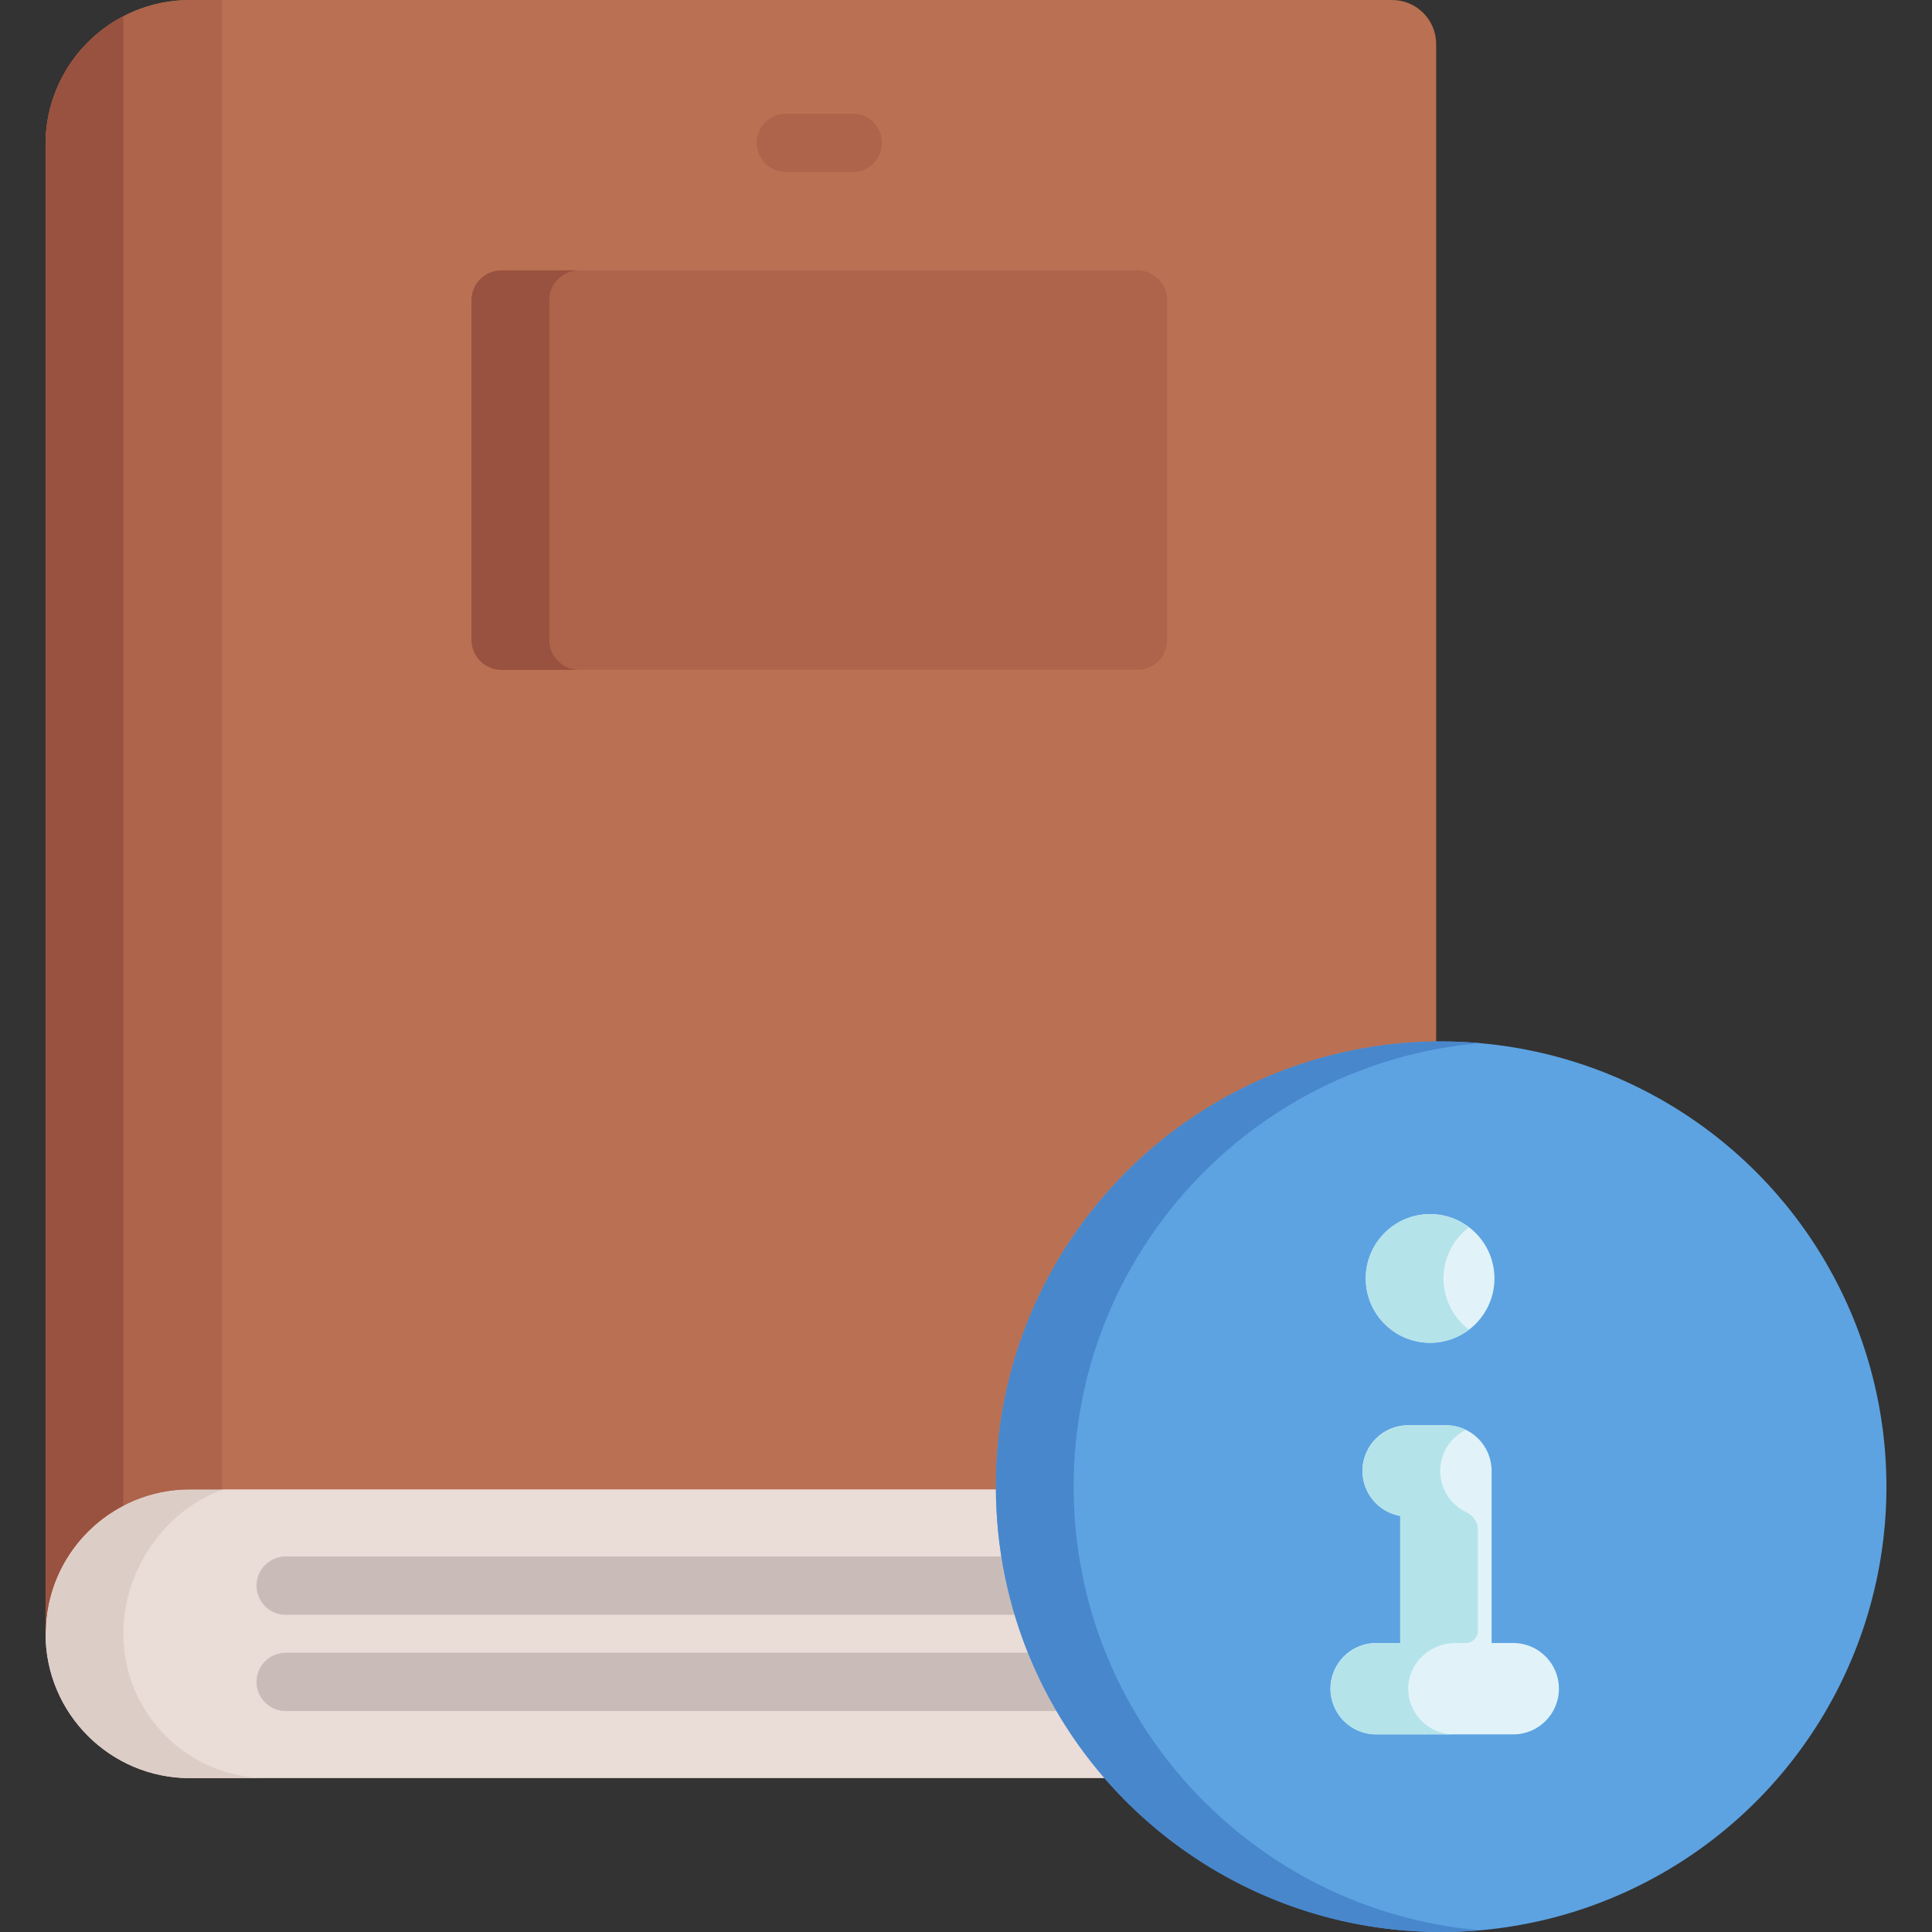<?xml version="1.0" encoding="iso-8859-1"?>
<!-- Generator: Adobe Illustrator 19.0.0, SVG Export Plug-In . SVG Version: 6.00 Build 0)  -->
<svg version="1.1" id="Capa_1" xmlns="http://www.w3.org/2000/svg" xmlns:xlink="http://www.w3.org/1999/xlink" x="0px" y="0px"
	 viewBox="0 0 512 512" style="enable-background:new 0 0 512 512;" xml:space="preserve">
<rect x="0" y="0" width="512" height="512" fill="#333333" stroke="none"/>
<path style="fill:#EADCD6;" d="M268.013,392.64H50.339c-21.132,0-38.262,19.191-38.262,40.322s17.13,38.262,38.262,38.262h247.247
	C279.491,450.799,268.387,421.985,268.013,392.64z"/>
<path style="fill:#DDCDC7;" d="M32.682,432.962c0-21.131,17.131-40.322,38.262-40.322H50.339c-21.132,0-38.262,19.191-38.262,40.322
	s17.131,38.262,38.262,38.262h20.605C49.813,471.224,32.682,454.093,32.682,432.962z"/>
<path style="fill:#BA7052;" d="M267.993,393.172c0-65.035,47.57-112.605,112.605-112.605V11.68c0-6.451-5.23-11.68-11.68-11.68
	c-4.576,0-313.16,0-318.579,0C29.208,0,12.077,17.13,12.077,38.262v394.7c0-21.131,17.13-38.262,38.262-38.262h217.673
	C268.007,394.191,267.993,393.683,267.993,393.172z"/>
<path style="fill:#AD644B;" d="M58.797,0h-8.458C29.208,0,12.077,17.13,12.077,38.262v394.7c0-21.131,17.13-38.262,38.262-38.262
	h8.458V0z"/>
<path style="fill:#99523F;" d="M32.682,4.321c-12.241,6.382-20.605,19.181-20.605,33.941v394.7c0-14.76,8.363-27.56,20.605-33.941
	V4.321z"/>
<path style="fill:#AD644B;" d="M301.393,71.652c-7.751,0-162.17,0-168.515,0c-4.373,0-7.918,3.545-7.918,7.918
	c0,8.741,0,81.139,0,90.023c0,4.374,3.545,7.918,7.918,7.918l0,0h168.515l0,0c4.373,0,7.918-3.545,7.918-7.918
	c0-8.881,0-81.286,0-90.023C309.311,75.197,305.767,71.652,301.393,71.652z"/>
<path style="fill:#99523F;" d="M145.565,169.593c0-8.884,0-81.282,0-90.023c0-4.373,3.544-7.918,7.918-7.918
	c-11.516,0-19.283,0-20.605,0c-4.374,0-7.918,3.545-7.918,7.918c0,8.741,0,81.139,0,90.023c0,4.375,3.545,7.918,7.918,7.918h20.605
	C149.111,177.512,145.565,173.968,145.565,169.593z"/>
<g>
	<path style="fill:#C9BCB8;" d="M75.713,427.935h196.251c0.554,0,1.093-0.061,1.614-0.172c-1.537-4.987-2.77-10.097-3.684-15.282
		H75.713c-4.267,0-7.727,3.459-7.727,7.727S71.445,427.935,75.713,427.935z"/>
	<path style="fill:#C9BCB8;" d="M75.713,453.443h205.773c1.052,0,2.053-0.212,2.967-0.592c-2.721-4.738-5.143-9.709-7.233-14.861
		H75.713c-4.267,0-7.727,3.459-7.727,7.727S71.445,453.443,75.713,453.443z"/>
</g>
<path style="fill:#AD644B;" d="M225.996,45.586h-17.721c-4.267,0-7.727-3.459-7.727-7.727s3.459-7.727,7.727-7.727h17.721
	c4.267,0,7.727,3.459,7.727,7.727S230.263,45.586,225.996,45.586z"/>
<circle style="fill:#5DA3E2;" cx="381.923" cy="394" r="118"/>
<path style="fill:#4887CC;" d="M284.526,393.996c0-61.699,47.355-112.33,107.701-117.55c-3.396-0.294-6.83-0.453-10.302-0.453
	c-65.171,0-118.003,52.832-118.003,118.003s52.832,118.003,118.003,118.003c3.472,0,6.907-0.159,10.302-0.453
	C331.88,506.326,284.526,455.696,284.526,393.996z"/>
<g>
	<path style="fill:#E1F3F9;" d="M401.022,435.415h-5.732v-45.607c0-6.687-5.421-12.108-12.108-12.108h-10.009
		c-6.687,0-12.108,5.421-12.108,12.108c0,5.971,4.322,10.933,10.008,11.927v33.68h-6.376c-6.687,0-12.108,5.421-12.108,12.108
		s5.421,12.108,12.108,12.108h36.324c6.687,0,12.108-5.421,12.108-12.108S407.707,435.415,401.022,435.415z"/>
	<circle style="fill:#E1F3F9;" cx="378.992" cy="338.8" r="17.05"/>
</g>
<g>
	<path style="fill:#B5E3EA;" d="M373.197,447.295c0.123-6.665,5.842-11.88,12.508-11.88h2.731c1.791,0,3.243-1.452,3.243-3.243
		v-26.73c0-2.015-1.201-3.807-3.026-4.662c-4.125-1.93-6.982-6.118-6.982-10.973c0-4.784,2.782-8.908,6.81-10.874
		c-1.602-0.782-3.395-1.234-5.298-1.234h-9.632c-6.681,0-12.388,5.25-12.483,11.931c-0.086,6.05,4.264,11.1,10.007,12.104v33.68
		H365.1c-6.666,0-12.385,5.215-12.508,11.88c-0.125,6.791,5.344,12.336,12.106,12.336h20.604
		C378.539,459.631,373.072,454.086,373.197,447.295z"/>
	<path style="fill:#B5E3EA;" d="M382.538,338.803c0-5.543,2.656-10.454,6.752-13.569c-2.864-2.178-6.426-3.486-10.302-3.486
		c-9.419,0-17.055,7.636-17.055,17.055s7.636,17.055,17.055,17.055c3.876,0,7.438-1.308,10.302-3.486
		C385.194,349.256,382.538,344.346,382.538,338.803z"/>
</g>
<g>
</g>
<g>
</g>
<g>
</g>
<g>
</g>
<g>
</g>
<g>
</g>
<g>
</g>
<g>
</g>
<g>
</g>
<g>
</g>
<g>
</g>
<g>
</g>
<g>
</g>
<g>
</g>
<g>
</g>
</svg>

